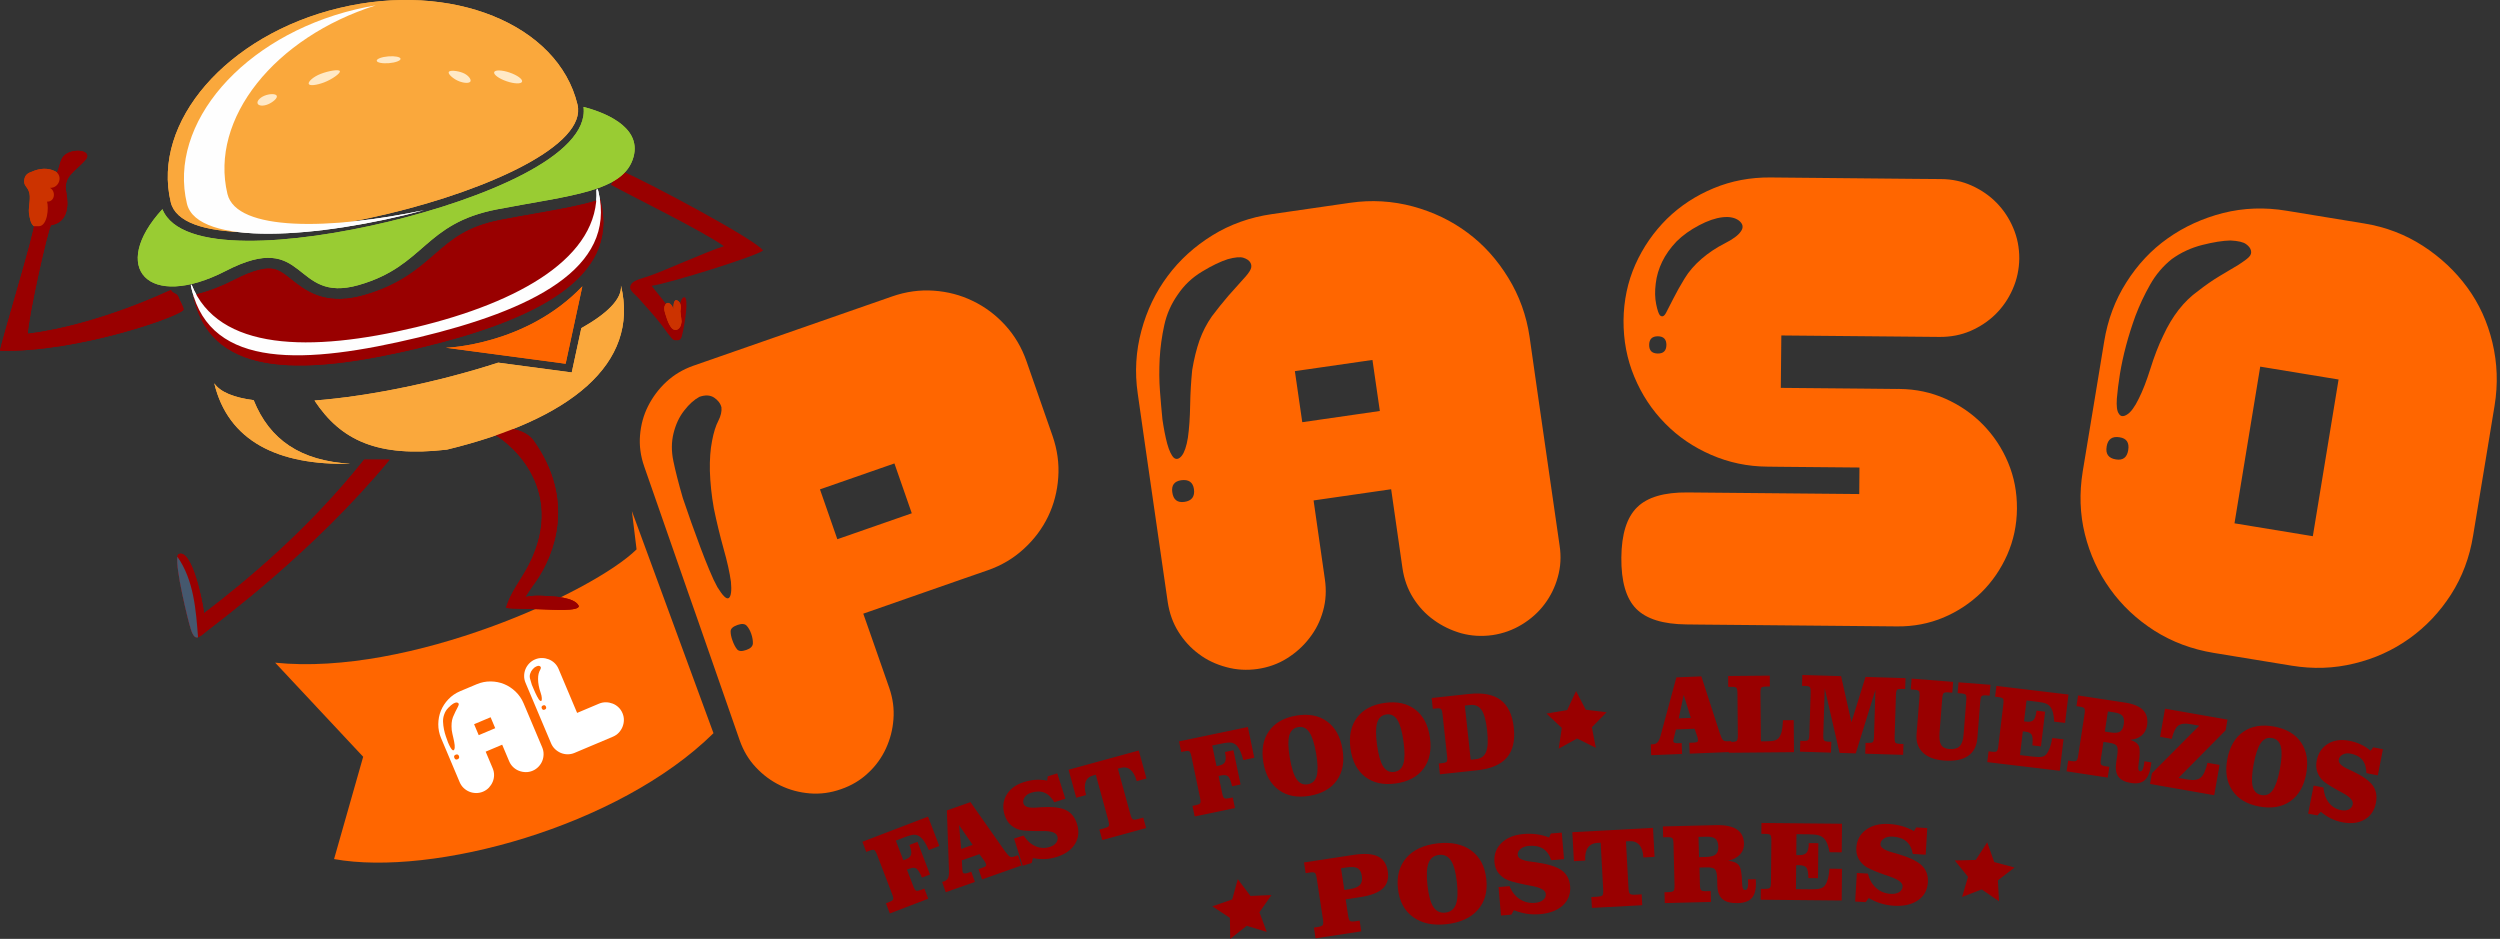 <?xml version="1.0" encoding="UTF-8"?>
<!DOCTYPE svg PUBLIC "-//W3C//DTD SVG 1.1//EN" "http://www.w3.org/Graphics/SVG/1.1/DTD/svg11.dtd">
<!-- Creator: CorelDRAW 2020 (64-Bit) -->
<svg xmlns="http://www.w3.org/2000/svg" xml:space="preserve" width="185.062mm" height="69.5mm" version="1.1" style="shape-rendering:geometricPrecision; text-rendering:geometricPrecision; image-rendering:optimizeQuality; fill-rule:evenodd; clip-rule:evenodd"
viewBox="0 0 17672.14 6636.76"
 xmlns:xlink="http://www.w3.org/1999/xlink"
 xmlns:xodm="http://www.corel.com/coreldraw/odm/2003">
 <rect x="0" y="0" width="17672.14" height="6636.76" fill="#333333" stroke="none"/>
 <defs>
  <style type="text/css">
   <![CDATA[
    .fil8 {fill:#FEFEFE;fill-rule:nonzero}
    .fil11 {fill:#FFE9C6;fill-rule:nonzero}
    .fil7 {fill:#FAA83C;fill-rule:nonzero}
    .fil4 {fill:#45586E;fill-rule:nonzero}
    .fil9 {fill:#990000;fill-rule:nonzero}
    .fil3 {fill:#990000;fill-rule:nonzero}
    .fil10 {fill:#99CC33;fill-rule:nonzero}
    .fil6 {fill:#CC3300;fill-rule:nonzero}
    .fil5 {fill:#CC3300;fill-rule:nonzero}
    .fil0 {fill:#FF6600;fill-rule:nonzero}
    .fil2 {fill:#FF6600;fill-rule:nonzero}
    .fil1 {fill:white;fill-rule:nonzero}
   ]]>
  </style>
 </defs>
 <g id="Capa_x0020_1">
  <g id="_1648999377984">
   <path class="fil0" d="M5043.48 5182.83l-576.89 -1570.38 33.22 270.98c-305.25,300.95 -1605.76,898.87 -2554.7,800.95l622.08 665.12 -205.81 723.2c696.96,125.99 2010.77,-227.53 2682.1,-889.87z"/>
   <path class="fil1" d="M3211.78 5357.25c4.58,11.13 12.19,14.5 22.62,10.08 10.95,-4.77 14.31,-12.55 9.55,-23.69 -4.41,-10.43 -12.18,-13.26 -23.16,-8.67 -10.43,4.42 -13.43,11.83 -9.01,22.28zm27.91 -386.94c-2.83,-2.65 -6.89,-4.25 -12.38,-4.59 -5.48,-0.36 -13.61,2.45 -24.05,8.47 -10.25,6.53 -21.74,16.42 -34.65,29.51 -12.91,13.07 -22.29,28.27 -28.12,45.24 -6.55,17.32 -9.39,35 -8.69,53.2 0.7,18.04 2.99,36.07 6.52,53.57 3.52,17.68 8.12,34.29 13.42,49.68 5.29,15.38 10.42,29.7 15.36,42.95 5.65,13.8 11.48,25.64 17.31,35.9 5.83,10.07 11.31,16.44 16.07,19.1 4.77,1.77 8.49,-0.35 11.14,-6.54 2.83,-6.01 3.53,-16.08 2.31,-30.22 -1.59,-14.67 -4.77,-31.64 -9.53,-51.26 -4.76,-19.44 -8.64,-37.83 -11.29,-54.99 -1.59,-18.55 -1.75,-35 -0.51,-49.32 1.06,-14.3 4.25,-28.27 9.21,-41.88 5.3,-12.9 11.15,-25.8 17.33,-38.35 6.2,-12.55 11.33,-22.8 15.75,-30.75 4.6,-9.01 7.26,-15.38 7.79,-19.44 0.71,-4.07 -0.35,-7.6 -3,-10.26zm261 177.23l-32.67 -77.44 -116.68 49.26 32.68 77.45 116.67 -49.27zm-382.73 70.55c-13.42,-32 -19.95,-64.88 -19.76,-98.82 0.37,-33.77 6.4,-65.58 18.43,-95.27 12.2,-29.69 29.72,-56.56 52.88,-80.93 22.99,-24.39 50.92,-43.47 83.46,-57.24l116.32 -48.92c31.83,-13.6 64.89,-20.12 98.64,-19.94 33.95,0.37 65.76,6.57 95.45,18.6 29.53,12.03 56.55,29.9 81.12,53.25 24.56,23.51 43.46,51.09 56.88,83.1l32.68 77.26 98.53 233.54c6.89,16.45 10.25,32.89 9.89,49.5 -0.18,16.62 -3.38,32.34 -9.4,47.2 -6.01,14.66 -14.86,28.27 -26.53,40.46 -11.85,12.37 -25.46,21.73 -41.01,28.27 -16.27,6.89 -32.72,10.24 -49.32,9.87 -16.63,-0.18 -32.52,-3.36 -47.74,-9.21 -15.01,-5.84 -28.62,-14.51 -40.81,-26 -12.01,-11.33 -21.55,-25.11 -28.45,-41.38l-49.44 -117.22 -116.69 49.27 49.45 117.21c6.89,16.27 10.24,32.71 9.88,49.32 -0.18,16.63 -3.55,32.35 -9.91,47.2 -6.38,15.02 -15.22,28.45 -26.54,40.64 -11.5,12.02 -25.29,21.56 -41.56,28.45 -15.56,6.53 -31.82,9.7 -48.79,9.7 -16.97,-0.19 -32.88,-3.37 -47.55,-9.39 -14.85,-6.03 -28.28,-14.7 -40.47,-26.18 -12.01,-11.33 -21.55,-25.11 -28.45,-41.55l-98.53 -233.56 -32.68 -77.25z"/>
   <path id="1" class="fil1" d="M3829.94 5007.68c4.24,9.72 11.13,12.56 20.86,8.32 9.9,-4.06 12.56,-10.95 8.49,-20.68 -4.06,-9.89 -10.95,-12.73 -20.86,-8.49 -9.72,4.06 -12.55,10.95 -8.49,20.86zm-114.99 -180.87c-6.89,-16.44 -10.25,-32.89 -9.88,-49.5 0.17,-16.62 3.37,-32.34 9.39,-47.19 6.01,-14.67 14.86,-28.28 26.53,-40.47 11.85,-12.37 25.46,-21.73 41.02,-28.27 16.26,-6.89 32.71,-10.24 49.32,-9.87 16.62,0.18 32.52,3.36 47.73,9.21 15.01,6.02 28.8,14.69 40.81,26 12.01,11.5 21.55,25.29 28.44,41.55l49.1 116.51 33.02 78.15 49.09 116.5 116.33 -49.09 38.02 -16.07c16.44,-6.89 32.88,-10.24 49.49,-9.87 16.63,0.18 32.35,3.37 47.55,9.21 15.2,5.84 28.81,14.51 40.82,26 12.19,11.33 21.55,25.11 28.44,41.38 6.89,16.26 10.25,32.7 9.89,49.32 -0.19,16.62 -3.56,32.52 -9.75,47.9 -6.19,15.2 -15.04,28.98 -26.35,41 -11.5,12.19 -25.29,21.56 -41.56,28.45l-38.02 16.06 -78.14 33.03 -38.19 16.06 -39.08 16.42 -78.14 33.03c-15.56,6.53 -31.83,9.71 -48.79,9.7 -16.97,-0.19 -32.88,-3.55 -47.9,-9.75 -14.85,-6.37 -28.46,-15.39 -40.47,-26.7 -12.19,-11.5 -21.56,-25.29 -28.45,-41.56l-81.76 -193.58 -16.42 -39.08 -82.11 -194.47zm93.13 19.66c-3,-16.27 -4.57,-31.83 -4.57,-46.32 0.01,-14.5 1.25,-27.04 3.72,-37.29 3.02,-11.33 6.55,-20.15 10.62,-26.87 4.08,-6.71 5.84,-12.37 5.48,-16.79 -0.87,-5.66 -4.4,-9.54 -10.6,-11.67 -6.18,-1.96 -13.78,-0.71 -22.62,3.88 -7.78,3.18 -15.91,9.54 -24.23,18.9 -8.31,9.2 -14.32,19.62 -17.86,31.11 -3.9,10.78 -4.43,22.27 -1.61,34.64 2.84,12.19 7.24,27.05 13.06,44.55 3.53,8.49 7.6,17.68 11.83,27.76 4.24,10.07 8.48,19.81 12.72,29.16 4.41,9.2 8.65,18.04 12.89,26.17 4.24,8.31 8.3,15.03 12.01,20.34 7.95,9.71 13.61,13.24 17.14,10.61 3.53,-2.65 4.78,-9.55 3.9,-20.68 -0.53,-10.43 -3.52,-23.69 -9,-39.43 -5.47,-15.55 -9.89,-31.64 -12.89,-48.07z"/>
   <path class="fil2" d="M6445.27 3628.31l-122.76 -352.41 -526.27 183.37 122.77 352.42 526.26 -183.38zm-1231.05 789.11c-32.9,11.52 -49.39,26.26 -49.51,45.01 -0.12,17.97 3.65,39.09 12.1,62.6 9.2,26.62 20.01,47.79 32.41,63.49 11.61,15.71 34.26,17.41 66.38,5.89 29.76,-9.96 44.7,-25.5 46.39,-45.02 0.92,-20.31 -2.85,-43.78 -12.05,-70.41 -8.45,-23.49 -19.26,-42.32 -32.46,-56.46 -12.41,-13.37 -34.28,-15.08 -63.25,-5.11zm-660.12 -1119.27c-26.1,-74.4 -35.78,-147.9 -29.85,-220.53 5.95,-73.42 24.35,-142.07 56.81,-206.7 32.45,-63.88 75.01,-121.42 128.46,-171.08 54.25,-50.45 117.78,-88.33 191.4,-114.42l1406.51 -490.29c97.11,-33.76 194.86,-47.19 293.28,-40.31 98.41,6.89 190.45,30.92 276.14,72.88 85.7,41.18 161.9,97.93 228.63,171.02 66.73,73.1 116.98,157.81 150.74,254.92l121.99 350.06 62.15 177.78c33.77,97.11 47.2,194.86 40.33,293.28 -6.89,99.19 -30.93,191.23 -72.11,276.92 -41.18,84.91 -97.93,161.13 -171.02,227.86 -72.32,66.73 -157.82,117.75 -254.92,151.51l-176.99 61.37 -703.27 245.53 62.17 177 122 349.27c25.31,73.63 34.99,147.14 29.05,220.55 -5.16,73.41 -23.57,142.06 -53.68,207.5 -30.11,64.67 -71.9,123 -126.14,172.66 -53.45,50.44 -116.99,88.33 -190.6,113.64 -73.62,26.1 -147.13,35.78 -220.54,29.84 -73.42,-5.94 -142.83,-24.36 -208.27,-56.03 -65.43,-31.68 -123.75,-75.03 -173.42,-128.49 -50.45,-53.46 -88.33,-116.99 -114.42,-191.39l-305.37 -876.33 -62.16 -176.99 -306.9 -881.03zm272.83 222.89c18.4,53.25 38.36,110.41 59.07,170.71 21.49,60.3 42.99,119.05 64.51,176.23 21.51,57.17 42.27,110.44 63.82,161.37 20.77,50.92 40.04,90.89 57.05,121.48 38.66,62.76 65.06,87.93 80.77,76.31 15.71,-12.4 20.64,-50.66 14.79,-114.76 -8.96,-63.36 -25.65,-141.6 -52.4,-234.76 -25.96,-93.93 -48.81,-187.84 -68.51,-284.07 -16.6,-93.1 -25.4,-181.45 -28,-263.51 -1.81,-82.05 3.32,-153.12 15.43,-213.22 11.33,-60.87 26.48,-108.44 44.67,-142.7 17.41,-34.27 24.64,-65.49 21.7,-94.41 -6.85,-27.39 -23.89,-50.16 -51.91,-69.1 -28.01,-18.15 -62.38,-19.93 -103.89,-5.35 -36.07,19.3 -72.21,51.11 -107.67,96.98 -35.45,45.08 -60.02,98.85 -75.26,160.49 -15.24,61.62 -15.66,126.47 -1.26,196.11 14.4,69.63 36.5,157.29 67.08,262.2z"/>
   <path id="1" class="fil2" d="M8286.78 3479.97c7.12,52.33 36.08,74.93 85.29,67.81 52.33,-7.12 74.93,-37.64 67.81,-89.98 -7.13,-49.22 -37.63,-70.24 -89.98,-63.12 -49.21,7.12 -70.24,36.07 -63.12,85.29zm551.72 -1623.94c-8.62,-14.83 -24.26,-25.74 -47.72,-33.51 -22.68,-7.78 -60.18,-4.57 -111.73,9.59 -51.54,16.5 -112.42,45.52 -181.9,87.84 -69.46,41.54 -126.39,95.57 -170.82,161.28 -47.54,67.29 -79.43,140.02 -96.47,218.19 -17.06,78.16 -27.84,157.11 -32.38,236.81 -3.75,78.93 -3.62,154.72 2,226.59 5.6,71.88 11.19,139.08 17.56,201.57 9.49,64.84 20.54,122.63 33.93,172.62 14.15,49.98 29.84,83.55 47.84,99.91 18,13.25 35.95,7.75 54.67,-14.94 18.71,-23.47 33.48,-65.7 43.52,-127.45 9.25,-64.87 14.58,-141.45 15.99,-229.75 1.38,-88.3 6.7,-171.13 14.37,-248.5 13.14,-80.51 30.97,-150.87 51.96,-211.07 21.77,-60.21 50.57,-116.52 87.19,-168.94 37.42,-49.29 75.61,-97.81 116.16,-144.77 41.32,-46.97 74.85,-84.53 102.14,-114.28 30.41,-32.1 49.12,-57.12 56.12,-74.34 7,-16.42 6.19,-32.05 -2.44,-46.87zm915.39 1049.22l-52.24 -360.9 -548.37 79.17 52.24 360.89 548.37 -79.16zm-1711.42 -123.38c-22.17,-151.54 -13.07,-300.02 25.73,-443.86 38.8,-144.63 101.07,-273.66 186.03,-387.13 84.17,-113.46 189.48,-208.98 315.91,-287.35 125.65,-77.6 266.21,-127.87 420.87,-150.04l552.29 -79.95c151.55,-22.16 300.02,-13.06 444.65,25.74 144.62,39.57 272.88,101.06 386.35,186.02 113.46,84.18 208.98,190.26 287.36,318.26 78.38,127.23 128.64,266.98 150.81,418.54l52.25 366.35 159.9 1108.48c11.87,77.33 7.31,151.57 -12.86,222.71 -19.39,70.36 -50.54,133.7 -93.41,190.82 -42.08,56.34 -95.13,104.11 -159.12,143.29 -64,39.19 -133.5,64.32 -207.71,75.41 -77.33,11.08 -151.58,6.53 -222.71,-12.87 -70.37,-20.19 -135.28,-51.32 -193.17,-93.4 -58.68,-42.08 -107.23,-94.35 -146.41,-156.78 -39.18,-62.43 -64.31,-132.72 -75.4,-210.05l-79.97 -557.75 -548.38 79.16 79.97 557.75c11.09,77.34 7.31,151.57 -12.86,222.72 -19.4,71.14 -51.32,134.48 -95.75,191.61 -43.65,57.12 -96.7,104.89 -159.12,144.07 -62.44,39.18 -132.73,64.31 -210.06,75.4 -74.21,10.3 -147.67,6.53 -220.37,-13.65 -71.93,-19.4 -136.83,-49.75 -193.17,-92.63 -57.11,-42.07 -104.88,-94.34 -144.06,-156.78 -39.18,-62.43 -63.54,-131.93 -75.41,-209.26l-159.9 -1108.46 -52.25 -366.37z"/>
   <path id="2" class="fil2" d="M11779.64 2438.57c-0.2,-40.63 -19.82,-60.85 -60.47,-61.44 -40.63,0.19 -60.85,19.82 -61.44,60.46 -0.58,40.63 19.83,60.86 60.46,61.45 40.64,0.57 60.86,-19.83 61.45,-60.47zm-303.22 -173.58c1.66,-140.65 29.16,-272.06 83.28,-394.22 54.89,-122.94 129.38,-230.34 223.48,-323.77 94.89,-92.66 204.72,-164.3 330.27,-216.46 125.54,-52.18 259.04,-77.03 399.7,-76.14l1025.22 9.94 182.84 1.47c78.15,0.41 150.9,16.46 217.45,46.62 66.57,30.17 125.36,70.51 174.83,121.07 49.48,50.54 88.82,109.75 117.28,176.81 29.23,67.84 43.65,140.44 43.24,218.57 -1.21,75.02 -16.48,146.98 -46.64,215.11 -30.15,68.91 -71.28,127.7 -121.05,177.17 -50.55,49.47 -109.75,88.82 -176.81,118.05 -67.84,29.24 -140.44,42.87 -218.58,42.47l-557.15 -5.16 -561.83 -5.13 -3.7 370.39 561.83 5.14 257.87 2.66 18.75 -0.09c115.65,1 223.59,23.94 324.61,68.77 101,44.82 189.59,105.35 265.76,183.13 75.37,77 135.19,166.57 177.88,268.72 42.68,101.39 63.51,210.68 62.5,326.32 -1,115.65 -23.92,223.59 -68.76,325.39 -44.83,101 -105.36,189.58 -182.35,265.75 -77.78,75.38 -167.34,135.2 -268.72,177.88 -102.16,42.69 -210.67,63.51 -326.32,62.5l-1396.38 -12.86 -93.77 -1.11c-165.65,-1.55 -283.82,-38.49 -355.27,-110.81 -71.46,-72.34 -106.41,-193.28 -104.87,-362.07 1.55,-165.65 38.48,-283.82 111.6,-355.27 72.32,-71.45 190.93,-106.4 356.58,-104.84l1213.53 11.38 1.45 -187.54 -561.83 -5.12 -89.08 -1.14c-140.65,-0.9 -272.84,-29.17 -397.34,-83.27 -124.49,-54.11 -233.46,-127.82 -326.12,-222.7 -92.65,-94.11 -165.07,-203.94 -217.24,-329.48 -52.17,-124.77 -77.02,-257.49 -76.13,-398.14zm375.51 -558.92c-44.32,46.31 -78.47,94.93 -102.45,144.27 -23.98,50.11 -39.36,100.98 -45.37,154.15 -6.77,53.16 -5.77,101.6 3.05,145.32 8.8,43.72 18.32,70.24 26.95,79.56 15.69,13.21 29.72,6.89 42.89,-18.17 12.39,-25.07 30.19,-58.75 52.65,-102.62 21.68,-43.07 48.01,-90.08 78.25,-139.45 30.24,-50.16 70.66,-96.45 120.45,-139.67 50.58,-43.22 105.11,-79.42 162.8,-108.6 57.68,-29.18 96.61,-57.51 115.23,-85.71 19.39,-27.45 14.59,-52.43 -12.86,-74.96 -28.24,-21.74 -67.34,-30.15 -117.32,-24.44 -49.98,5.71 -105.37,24.73 -166.17,57.05 -61.56,32.33 -114.53,70.09 -158.07,113.27z"/>
   <path id="3" class="fil2" d="M16349.08 3790.31l121.84 -741.53 60.15 -366.08 -553.79 -90.99 -60.17 366.06 -121.83 741.53 553.8 91.01zm-1457.44 -633.73c-9.04,52.41 13.03,82.74 65.44,91 49.28,8.29 78.83,-13.79 87.09,-66.2 8.26,-52.41 -11.47,-82.75 -60.74,-90.24 -52.42,-9.04 -83.53,13.03 -91.79,65.44zm1020.2 -1384.91c-3.23,-16.39 -15.05,-31.93 -34.67,-45.88 -19.63,-14.71 -56.41,-23.07 -110.34,-25.85 -53.91,1.13 -120.25,11.71 -199.83,31.75 -78.79,20.04 -150.47,53.31 -215.02,99.84 -62.19,49.62 -113.38,110.12 -153.55,181.48 -40.17,70.58 -74.08,143.47 -102.52,217.88 -52.22,143.33 -88.85,281.08 -110.65,414.07 -9.76,61.78 -17.21,118.88 -21.55,172.03 -3.57,53.16 0.57,89.09 13.97,106.97 11.85,21.02 31.4,23.23 57.86,6.65 26.47,-15.79 54.35,-53.48 82.89,-112.26 27.78,-54.87 55.45,-126.16 82.26,-211.5 26.8,-86.13 56.76,-164.46 90.7,-234.22 63.96,-138.71 146.11,-243.95 246.46,-315.7 50.53,-39.39 101.1,-74.88 152.47,-105.68 51.37,-30.8 95.73,-57.66 133.88,-79.78 35.79,-22.89 59.9,-41.01 73.1,-54.38 13.98,-14.15 18.56,-29.03 14.55,-45.42zm-1037.48 641.14c24.82,-151.75 76.28,-290.39 155.96,-415.91 79.67,-126.32 177.46,-230.87 294.14,-312.88 115.9,-82 246.79,-141.45 390.33,-178.31 144.32,-36.09 293.54,-41.73 447.63,-16.16l550.67 90.23c151.75,24.82 289.6,77.85 414.35,158.32 123.99,80.46 228.52,178.25 312.88,293.36 84.35,115.1 143.78,245.21 178.31,390.33 34.53,145.12 40.16,292.75 15.35,444.51l-60.16 365.29 -91.78 554.59c-24.79,154.09 -77.04,292.73 -155.95,415.92 -78.92,123.18 -176.71,226.94 -293.37,310.52 -116.67,83.58 -246.78,143.01 -391.12,177.54 -143.54,35.3 -290.41,40.15 -442.15,15.34l-550.68 -90.23c-154.88,-25.57 -294.29,-77.81 -419.04,-156.71 -124.75,-79.68 -229.31,-177.47 -312.88,-294.14 -84.35,-116.67 -143.77,-245.99 -179.08,-387.98 -35.28,-141.99 -40.15,-289.63 -15.35,-443.73l91.77 -554.59 60.17 -365.29z"/>
  </g>
  <polygon class="fil3" points="11140.85,4885.07 11209.33,5016.76 11356.75,5034.95 11252.69,5140.85 11280.9,5286.56 11148.06,5220.34 11018.12,5292.21 11040.14,5145.42 10931.55,5044.09 11077.98,5019.58 "/>
  <path class="fil3" d="M6560.15 5772.59l79.52 207.64 -74.2 28.42c-10.86,-24.27 -21.05,-43.75 -30.47,-58.17 -9.47,-14.55 -19.46,-26.02 -30.07,-34.37 -12.59,-9.76 -26.15,-14.95 -40.43,-15.54 -14.28,-0.6 -38.77,5.76 -73.49,19.05l-58.65 22.46 53.21 138.93 17.69 -6.78c20.53,-7.87 32.94,-18.96 36.97,-33.21 4.05,-14.25 0.73,-35.48 -10.11,-63.8l-1.69 -4.4 57.19 -21.9 88.47 231.04 -57.18 21.91c-14.45,-35.02 -27.3,-56.36 -38.8,-63.93 -11.42,-7.74 -27.74,-7.56 -48.73,0.48l-18.37 7.04 43.71 114.14c8.05,21.02 15.2,32.56 21.51,34.76 6.35,2.33 17.23,0.48 32.54,-5.39l25.31 -9.69 27.46 71.72 -271.61 104.01 -27.46 -71.72 22.92 -8.78c15.09,-5.78 24.3,-11.62 27.57,-17.34 3.27,-5.73 1.26,-18.09 -5.86,-36.72l-1.45 -3.77 -105.87 -276.47c-7.52,-19.63 -14.41,-30.84 -20.57,-33.68 -6.16,-2.84 -17.35,-1.15 -33.45,5.02l-22.35 8.56 -27.47 -71.73 464.25 -177.78zm315.59 199.73l-96.57 -140.13 15.34 168.77 81.24 -28.65zm66.48 244.03l-25.54 -72.43 20.73 -7.31c17.52,-6.18 27.83,-10.95 30.96,-14.49 3.13,-3.53 3.69,-8.16 1.59,-14.14 -1.43,-4.06 -3.02,-7.79 -4.84,-11.15 -1.87,-3.48 -3.76,-6.67 -5.93,-9.9l-35.87 -49.08 -124.2 43.8 2.93 53.98c0.12,8.37 0.47,14.83 1.15,19.31 0.61,4.64 1.49,8.61 2.7,12.05 1.61,4.57 5.58,7.03 12.08,7.59 6.47,0.44 14.83,-1.07 25.13,-4.71l22.79 -8.04 25.55 72.43 -206.24 72.73 -25.54 -72.43 17.08 -6.03c11.68,-4.12 20.1,-11.66 25.09,-22.71 5,-11.05 7.17,-26.81 6.43,-47.56l-15.01 -429.38 166.83 -58.83 243.83 346.96c16.41,22.8 28.48,35.83 36.43,39.03 7.95,3.19 18.64,2.43 32.05,-2.3l24.16 -8.52 25.54 72.43 -279.88 98.7zm225.7 -288.65l67.34 -21.55c23.84,36.24 52.1,61.57 84.98,75.8 32.88,14.25 66.64,15.75 101.47,4.59 20.95,-6.69 36.24,-17.1 45.69,-31.04 9.45,-13.9 11.66,-28.91 6.53,-44.95 -7.93,-24.77 -42.02,-36.78 -102.35,-36.01 -19.62,0.48 -35.02,0.59 -46.35,0.26 -36.5,-0.48 -64.95,-1.7 -85.24,-3.7 -20.44,-2.09 -35.64,-5.3 -45.63,-9.45 -23.76,-9.66 -43.15,-22.41 -58.1,-38.43 -14.99,-16.14 -26.37,-36.13 -34.08,-60.27 -16.6,-51.84 -12.67,-99.37 11.86,-142.3 24.41,-42.9 65.13,-73.48 122.06,-91.7 28.92,-9.25 57,-14.84 84.11,-16.59 27.01,-1.7 54.38,0.14 82.06,5.71l4.28 -30.08 66.88 -21.4 57.41 179.41 -78.45 25.11c-19.34,-34.13 -42.5,-56.71 -69.56,-67.87 -26.87,-11.06 -58.1,-10.97 -93.62,0.39 -20.83,6.67 -36.26,17.42 -46.31,32.24 -10.06,14.81 -12.66,29.79 -7.78,45.06 7.4,23.1 38.79,32.3 94.13,27.47 13.6,-0.96 24.18,-1.8 31.81,-2.26 77.61,-4.6 135.21,2 172.85,19.95 37.62,17.95 63.91,50.29 78.94,97.26 16.68,52.1 12.17,99.39 -13.45,141.68 -25.73,42.34 -68.67,73.2 -128.94,92.49 -27.54,8.81 -55.26,13.87 -82.94,15.09 -27.75,1.38 -56.34,-1.07 -85.93,-7.03l-8.18 34.18 -63.88 20.45 -61.61 -192.51zm557.63 -445.72c-25.9,7.09 -43.03,22.27 -51.44,45.38 -8.37,23.25 -7.55,53.34 2.63,90.52l0.6 2.22 -69.6 19.05 -54.24 -198.07 496.35 -135.91 54.24 198.07 -68.9 18.87 -0.61 -2.22c-10.1,-36.91 -24.74,-63.23 -43.9,-78.93 -19.21,-15.84 -41.91,-20.11 -68.05,-12.96l-20.5 5.62 88.26 322.32c5.47,20.02 11.27,31.98 17.43,35.6 6.16,3.63 17.62,3.15 34.26,-1.4l39.36 -10.78 20.28 74.07 -310.04 84.89 -20.28 -74.07 36.55 -10.01c15.81,-4.34 25.55,-9.23 29.46,-14.78 3.87,-5.66 2.8,-19.2 -3.11,-40.79l-88.25 -322.32 -20.5 5.62zm1095.41 -343.05l45.43 217.66 -77.78 16.23c-6.86,-25.69 -13.81,-46.54 -20.82,-62.28 -7.04,-15.88 -15.07,-28.8 -24.22,-38.72 -10.87,-11.64 -23.43,-18.93 -37.43,-21.78 -14,-2.86 -39.19,-0.5 -75.58,7.1l-61.49 12.83 30.39 145.63 18.55 -3.87c21.52,-4.49 35.53,-13.47 41.8,-26.89 6.25,-13.43 6.36,-34.92 0.17,-64.6l-0.96 -4.61 59.94 -12.51 50.54 242.18 -59.94 12.51c-8.68,-36.86 -17.97,-59.99 -28.11,-69.29 -10.04,-9.46 -26.17,-11.88 -48.19,-7.3l-19.26 4.02 24.96 119.64c4.59,22.04 9.84,34.58 15.7,37.75 5.91,3.31 16.93,3.22 32.98,-0.13l26.53 -5.53 15.69 75.18 -284.71 59.41 -15.69 -75.18 24.03 -5.01c15.81,-3.29 25.84,-7.59 29.98,-12.73 4.15,-5.13 4.14,-17.66 0.06,-37.19l-0.82 -3.95 -60.48 -289.8c-4.3,-20.59 -9.31,-32.74 -14.94,-36.53 -5.63,-3.78 -16.95,-3.9 -33.83,-0.37l-23.42 4.89 -15.7 -75.2 486.64 -101.55zm355.62 0.91c-32.58,5.52 -53.6,25.48 -63.07,59.75 -9.46,34.27 -8.23,86.68 3.68,156.96 12.13,71.61 28.34,122.16 48.49,151.69 20.14,29.39 46.31,41.35 78.66,35.88 32.82,-5.57 53.85,-25.39 63.21,-59.64 9.38,-34.12 8.14,-86.53 -3.81,-157.08 -12.06,-71.21 -28.22,-121.5 -48.42,-151.3 -20.19,-29.64 -46.39,-41.75 -78.72,-36.27zm-245.99 249.97c-14.98,-88.48 -1.97,-162.19 39.09,-220.93 41.06,-58.76 105.45,-95.49 192.89,-110.3 87.08,-14.75 159.61,-1.21 217.61,40.76 58,41.97 94.57,107.27 109.56,195.75 14.99,88.48 1.92,161.9 -39.18,220.38 -41.11,58.49 -105.61,95.25 -193.29,110.1 -86.84,14.72 -159.24,1.16 -217.25,-40.82 -58,-41.97 -94.52,-106.99 -109.43,-194.93zm869.58 -339.58c-32.74,4.48 -54.39,23.76 -64.95,57.71 -10.55,33.96 -10.99,86.36 -1.33,157 9.84,71.96 24.42,123 43.62,153.16 19.18,30.01 44.97,42.81 77.46,38.37 32.98,-4.51 54.64,-23.65 65.09,-57.58 10.46,-33.8 10.9,-86.23 1.2,-157.12 -9.78,-71.55 -24.33,-122.34 -43.57,-152.76 -19.22,-30.28 -45.03,-43.21 -77.52,-38.77zm-253.85 241.99c-12.16,-88.92 3.21,-162.16 46.13,-219.58 42.91,-57.41 108.43,-92.07 196.3,-104.09 87.52,-11.97 159.57,3.89 216.2,47.69 56.64,43.8 91.1,110.24 103.26,199.15 12.16,88.91 -3.25,161.88 -46.2,219.02 -42.95,57.14 -108.59,91.83 -196.7,103.87 -87.27,11.94 -159.22,-3.93 -215.84,-47.74 -56.63,-43.8 -91.05,-109.96 -103.14,-198.33zm838.19 -386.69c97.23,-10.54 171.74,3.76 223.63,42.86 51.9,39.1 82.78,104.21 92.66,195.31 9.9,91.37 -6.3,161.7 -48.73,211.16 -42.42,49.47 -112.12,79.52 -209.1,90.02l-264.38 28.65 -8.28 -76.36 24.4 -2.65c16.06,-1.74 26.46,-5.03 31.07,-9.74 4.63,-4.7 5.85,-17.04 3.71,-36.85l-0.44 -4.03 -31.89 -294.33c-2.27,-20.89 -6.09,-33.62 -11.32,-37.94 -5.24,-4.32 -16.49,-5.53 -33.64,-3.68l-23.79 2.58 -8.28 -76.37 264.38 -28.65zm11.63 464.74l38.28 -4.15c35.15,-3.8 58.81,-21.14 70.97,-52.15 12.17,-31 14.46,-80.85 6.99,-149.71 -7.45,-68.73 -20.38,-117.07 -38.91,-144.87 -18.52,-27.68 -45.36,-39.69 -80.5,-35.88l-38.29 4.14 41.46 382.62zm1556.49 -295.69l-50.99 -162.37 -35.07 165.8 86.07 -3.44zm-8.37 252.79l-3.07 -76.75 21.96 -0.88c18.57,-0.74 29.82,-2.27 33.86,-4.73 4.04,-2.45 5.93,-6.7 5.68,-13.04 -0.17,-4.3 -0.59,-8.34 -1.34,-12.08 -0.77,-3.88 -1.63,-7.49 -2.76,-11.21l-19.81 -57.47 -131.59 5.25 -13.11 52.45c-2.35,8.04 -3.92,14.3 -4.59,18.78 -0.78,4.62 -1.11,8.68 -0.96,12.31 0.19,4.85 3.26,8.37 9.31,10.82 6.04,2.33 14.48,3.34 25.4,2.9l24.15 -0.96 3.07 76.75 -218.51 8.74 -3.07 -76.75 18.09 -0.73c12.39,-0.5 22.66,-5.22 30.68,-14.3 8.02,-9.09 14.74,-23.52 20.14,-43.55l112.19 -414.74 176.74 -7.07 130.78 403.4c8.97,26.62 16.66,42.63 23.32,48.02 6.66,5.4 17.09,7.81 31.29,7.25l25.61 -1.02 3.07 76.74 -296.54 11.86zm566.06 -551.5l0.71 76.81 -27.82 0.25c-16.17,0.15 -26.72,2.41 -31.66,6.63 -4.95,4.22 -7.38,16.23 -7.2,35.92l0.04 3.91 3.14 341.18 32.8 -0.31c30.38,-0.28 51.86,-2.22 64.22,-5.84 12.48,-3.75 22.26,-10.05 29.58,-19.15 9.13,-11.13 16.04,-26.28 20.6,-45.33 4.56,-19.04 7.49,-45.21 8.88,-78.78l75.79 -0.7 2.09 226.38 -460.66 4.25 -0.7 -76.81 24.53 -0.23c17.13,-0.15 28.16,-2.82 32.96,-7.85 4.82,-5.03 7.13,-18.12 6.93,-39.28l-2.73 -296.04c-0.19,-21.03 -2.74,-33.94 -7.52,-38.74 -4.77,-4.8 -15.86,-7.13 -33.23,-6.97l-24.53 0.23 -0.71 -76.81 294.47 -2.71zm959.51 17.82l-2.37 76.78 -24.17 -0.74c-16.87,-0.52 -27.87,1.43 -32.88,5.86 -4.99,4.43 -7.83,17.55 -8.49,39.1l-9.13 295.9c-0.68,21.82 1.47,35.24 6.3,39.97 4.83,4.73 15.57,7.35 32.2,7.87l24.17 0.74 -2.37 76.77 -268.12 -8.27 2.37 -76.77 18.1 0.55c16.39,0.51 27.26,-1.32 32.62,-5.46 5.36,-4.28 8.32,-17.53 9.01,-39.9l10.16 -329.85 -139.16 449.36 -114.51 -3.53 -104.81 -456.08 -10.15 329.04c-0.64,21.02 1.38,34.15 6.09,39.28 4.7,5.15 15.55,8.04 32.67,8.57l18.09 0.56 -2.37 76.77 -219.29 -6.76 2.37 -76.78 22.46 0.7c17,0.53 28.13,-1.69 33.14,-6.53 5.02,-4.83 7.85,-17.82 8.5,-38.84l9.12 -295.9c0.65,-21.01 -1.38,-34.15 -5.96,-39.14 -4.59,-4.99 -15.56,-7.76 -32.8,-8.3l-22.46 -0.69 2.36 -76.78 274.08 8.45 72.96 325.95 99.59 -320.63 282.69 8.72zm240.68 381.95c-3.3,41.78 0.21,71.52 10.64,89.25 10.41,17.71 29.5,27.6 57.48,29.8 33.18,2.63 57.57,-3.84 73.3,-19.22 15.71,-15.39 25.11,-41.95 28.09,-79.7l19.33 -245.03c1.67,-21.23 0.27,-34.44 -4.08,-39.52 -4.34,-5.08 -15.06,-8.36 -32.14,-9.7l-24.83 -1.96 6.04 -76.58 226 17.82 -6.04 76.58 -22.4 -1.77c-16.96,-1.34 -28.17,0.21 -33.39,4.67 -5.23,4.45 -8.61,16.48 -10.14,35.83l-20.57 260.88c-4.55,57.63 -26.78,100.08 -66.83,127.2 -40.02,26.99 -96.31,37.68 -168.98,31.95 -66.01,-5.2 -115.96,-24.01 -149.82,-56.56 -33.87,-32.53 -48.63,-75.75 -44.37,-129.75l20.91 -265.18c1.61,-20.55 0.21,-33.51 -4.36,-39 -4.56,-5.5 -15.51,-8.93 -32.69,-10.28l-24.71 -1.95 6.04 -76.58 293.57 23.16 -6.04 76.58 -26.88 -2.12c-17.44,-1.38 -28.78,0.3 -34.03,5.01 -5.24,4.72 -8.68,17.29 -10.29,37.84l-18.79 238.31zm911.32 -266.03l-24.04 200.69 -76.82 -9.2c-1.82,-26.68 -4.71,-47.65 -8.51,-62.9 -3.8,-15.25 -9.14,-27.83 -16.05,-37.61 -8.04,-11.41 -18.41,-19.98 -31.04,-25.84 -12.76,-5.86 -33.84,-10.56 -63.41,-14.1l-14.47 -1.73 -62.24 -7.46 -17.69 147.72 18.7 2.23c21.95,2.63 38.09,-1.41 48.32,-12.13 10.21,-10.72 17.17,-31.06 20.77,-61.16l0.56 -4.69 60.8 7.29 -29.41 245.65 -60.8 -7.28c3.54,-37.71 2.12,-62.59 -4.52,-74.65 -6.49,-12.18 -21.02,-19.61 -43.46,-22.31l-19.42 -2.32 -20.09 167.78 86.01 10.3c33.29,3.98 56.48,4.45 69.67,1.55 13.08,-2.91 23.77,-9.37 31.91,-19.25 9.02,-11.94 16.94,-26.88 23.49,-44.82 6.55,-17.93 12.22,-40.88 17.03,-68.66l79.61 9.53 -26.63 222.37 -512.42 -61.35 9.14 -76.26 24.36 2.92c16.05,1.92 26.92,1.05 32.48,-2.5 5.56,-3.53 9.56,-15.4 11.93,-35.21l0.48 -4.01 35.2 -293.96c2.5,-20.87 1.62,-34.01 -2.5,-39.38 -4.13,-5.38 -14.81,-9.1 -31.94,-11.15l-23.77 -2.85 9.14 -76.27 509.64 61.03zm68.96 430.29l44.59 -292.81c3.19,-20.91 2.74,-34.06 -1.22,-39.57 -3.95,-5.51 -14.51,-9.57 -31.68,-12.18l-24.26 -3.7 11.53 -75.68 332.92 50.7c58.85,8.96 101.01,26.7 126.59,53.22 25.57,26.53 35.02,62.17 28.18,107.07 -4.58,30.11 -17.34,54.19 -38.25,72 -21.04,17.93 -48.28,28.09 -81.97,30.73 32.24,9.41 52.74,23.99 61.7,43.47 8.94,19.62 8.47,61.4 -1.22,125.09 -2.94,19.32 -3.53,32.86 -1.77,40.62 1.87,7.92 6.1,12.38 12.95,13.42 6.49,0.98 11.97,-2.81 16.63,-11.51 4.51,-8.58 8.18,-22.19 10.99,-40.72 0.29,-1.86 0.6,-4.81 1.02,-9.11 0.38,-4.17 0.73,-7.25 1.06,-9.38l49 7.46c-0.36,2.4 -0.77,5.88 -1.28,10.85 -0.49,4.83 -0.9,8.31 -1.27,10.71 -7.6,49.95 -22.37,84.78 -44.41,104.46 -21.92,19.69 -53.53,26.34 -94.84,20.04 -43.83,-6.67 -74.24,-21.67 -91.22,-44.98 -16.97,-23.3 -22.16,-57.07 -15.43,-101.3l6.85 -44.9c5.45,-35.83 4.59,-59.27 -2.44,-70.29 -7.05,-11.02 -24.07,-18.66 -51.1,-22.78l-43.35 -6.6 -18.28 120.03c-3.19,20.92 -2.75,34.2 1.31,39.86 4.05,5.67 14.47,9.85 31.17,12.39l27.5 4.19 -11.56 75.93 -291.12 -44.33 11.56 -75.93 24.25 3.69c16.94,2.58 28.26,1.72 33.8,-2.49 5.56,-4.19 9.92,-16.74 13.11,-37.66zm187.9 -168.62l42.39 6.46c29.66,4.52 51.49,2.39 65.1,-6.3 13.73,-8.68 22.45,-25.49 26.19,-50.12 4.14,-27.19 1.52,-47.08 -7.99,-59.7 -9.5,-12.61 -28.25,-21.07 -56.35,-25.34l-47.68 -7.27 -21.66 142.28zm319.62 370.33l13.27 -75.65 334.51 -336.16 -64.13 -11.25c-38.89,-6.82 -67.32,-2.92 -85.57,11.8 -18.25,14.72 -33.15,45.48 -44.5,92.61l-82.55 -14.48 34.92 -199.09 441.54 77.45 -13.26 75.66 -332.85 336.45 65.58 11.5c41.52,7.29 72.07,2.51 91.53,-14.18 19.48,-16.83 35.31,-51.54 47.41,-104.28l85.43 14.99 -37.57 214.21 -453.76 -79.59zm863.53 -324.3c-32.47,-6.11 -59.1,5.33 -79.86,34.2 -20.76,28.87 -37.76,78.45 -50.95,148.51 -13.44,71.37 -15.76,124.41 -7.09,159.09 8.71,34.55 29.12,54.84 61.35,60.92 32.72,6.15 59.31,-5.16 79.96,-34.03 20.63,-28.76 37.62,-78.35 50.86,-148.67 13.36,-70.97 15.63,-123.74 7,-158.7 -8.65,-34.8 -29.04,-55.23 -61.28,-61.31zm-317.36 149.24c16.6,-88.19 54.35,-152.81 113.23,-193.69 58.87,-40.89 132,-53.04 219.16,-36.63 86.79,16.34 150.13,54.17 189.99,113.65 39.86,59.46 51.54,133.38 34.94,221.58 -16.6,88.2 -54.3,152.54 -113.13,193.15 -58.82,40.62 -132.07,52.75 -219.45,36.3 -86.56,-16.29 -149.78,-54.11 -189.65,-113.58 -39.86,-59.47 -51.59,-133.12 -35.08,-220.78zm610.25 186.45l69.39 13.56c3.44,43.24 16,79.06 37.94,107.37 21.95,28.31 50.83,45.89 86.72,52.9 21.58,4.22 39.99,2.46 54.99,-5.19 14.98,-7.64 24.15,-19.71 27.38,-36.25 4.98,-25.53 -19.09,-52.47 -72.34,-80.85 -17.43,-9.04 -30.98,-16.36 -40.75,-22.11 -31.75,-18.01 -56.1,-32.78 -72.91,-44.31 -16.9,-11.68 -28.68,-21.8 -35.43,-30.26 -16.17,-19.91 -27.02,-40.42 -32.4,-61.66 -5.36,-21.36 -5.7,-44.37 -0.83,-69.23 10.43,-53.43 36.76,-93.17 78.94,-118.99 42.05,-25.83 92.48,-33 151.14,-21.54 29.81,5.83 57.09,14.45 81.7,25.98 24.48,11.52 47.58,26.32 69.16,44.54l18.23 -24.31 68.92 13.46 -36.12 184.88 -80.84 -15.79c-0.51,-39.23 -9.93,-70.18 -28.26,-92.98 -18.23,-22.64 -45.63,-37.61 -82.24,-44.76 -21.46,-4.19 -40.17,-2.22 -56.11,5.93 -15.96,8.14 -25.45,20.02 -28.52,35.74 -4.65,23.81 18.43,46.99 69.25,69.42 12.38,5.7 22.05,10.06 28.95,13.34 70.23,33.36 117.53,66.88 141.86,100.75 24.32,33.85 31.78,74.85 22.34,123.26 -10.49,53.69 -37.22,92.95 -80.05,117.68 -42.95,24.7 -95.44,31.05 -157.56,18.93 -28.38,-5.55 -55.1,-14.48 -79.94,-26.74 -24.98,-12.16 -48.85,-28.08 -71.92,-47.56l-23.64 26 -65.81 -12.85 38.75 -198.39z"/>
  <path class="fil3" d="M9502.85 6291.13l35.14 -5.48c36.61,-5.49 61.61,-15.49 74.99,-29.98 13.39,-14.37 17.83,-35.96 13.47,-64.5 -4.08,-27.21 -14.3,-45.2 -30.4,-54.13 -16.09,-9.05 -42.24,-10.77 -78.32,-5.29l-38.24 5.9 23.35 153.48zm66.47 -248.23c75.12,-11.39 132.02,-7.72 170.81,11.05 38.79,18.89 62.06,53.91 69.93,105.2 7.88,51.42 -3.86,91.92 -35.21,121.36 -31.34,29.31 -84.59,49.72 -159.97,61.25l-102.72 15.6 17.58 115.51c3.09,20.73 7.75,33.23 13.85,37.38 6.08,4.13 18.49,4.87 36.93,2.05l30.56 -4.64 11.55 75.93 -323.11 49.22 -11.53 -75.93 26.92 -4.09c18.72,-2.94 30.41,-7.2 34.96,-13.02 4.55,-5.69 5.26,-19.04 2.17,-39.91l-44.7 -292.94c-3.09,-20.73 -7.76,-33.24 -13.58,-37.24 -5.95,-4.01 -18.49,-4.6 -37.47,-1.65l-26.93 4.08 -11.53 -75.66 351.5 -53.56z"/>
  <path id="1" class="fil3" d="M10172.45 6043.23c-36.4,3.99 -61.02,22.99 -74.14,56.89 -13.11,33.89 -15.69,86.43 -7.84,157.34 7.97,72.28 21.99,123.56 42.04,153.98 19.92,30.42 48.01,43.64 84.15,39.66 36.55,-4.12 61.43,-22.99 74.28,-56.74 12.98,-33.75 15.55,-86.3 7.7,-157.49 -7.96,-71.72 -21.98,-123.01 -42.04,-153.57 -20.04,-30.7 -48.14,-44.05 -84.15,-40.07zm-290.58 238.87c-9.77,-89.26 10.15,-162.19 60.06,-219.05 49.75,-56.89 123.5,-90.71 221.26,-101.52 97.21,-10.68 176.36,6.32 237.17,50.84 60.94,44.66 96.3,111.56 106.06,200.8 9.91,89.13 -10.15,162.06 -60.04,218.67 -49.76,56.6 -123.65,90.3 -221.67,101.1 -97.08,10.67 -175.96,-6.32 -236.77,-50.97 -60.94,-44.66 -96.3,-111.29 -106.07,-199.87z"/>
  <path id="2" class="fil3" d="M10592.97 6270.55l77.62 -6.7c16.42,40.57 40.53,71.17 72.32,92.07 31.8,20.9 67.91,29.55 108.19,26.19 24.4,-2.14 43.53,-9.01 57.28,-20.59 13.89,-11.58 20.1,-25.73 18.62,-42.44 -2.14,-25.88 -35.95,-44.89 -101.18,-56.91 -21.14,-3.79 -37.72,-7.03 -49.85,-9.6 -39.21,-8.37 -69.53,-15.66 -90.95,-22.01 -21.42,-6.34 -36.91,-12.68 -46.75,-19.01 -23.17,-14.3 -40.67,-31.03 -52.79,-49.9 -11.98,-18.87 -19.11,-40.98 -21.26,-66.17 -4.56,-54.17 11.77,-99.71 49.25,-136.35 37.35,-36.76 89.1,-57.89 155.14,-63.51 33.56,-2.95 65.09,-2.26 94.73,1.8 29.64,3.92 58.75,11.61 87.18,22.96l12.14 -28.29 77.22 -6.57 16.08 187.59 -90.57 7.64c-12.24,-37.61 -31.49,-64.84 -57.62,-81.42 -26.27,-16.72 -60.09,-23.35 -101.19,-19.87 -24.12,2.15 -43.53,9.28 -58.23,21.67 -14.55,12.4 -21.29,26.54 -19.82,42.58 2.01,24.26 33.39,40.03 94.3,47.21 14.95,1.89 26.55,3.51 34.77,4.59 84.88,12.04 145.38,30.8 181.34,56.42 35.84,25.63 55.89,62.97 60.18,111.88 4.56,54.57 -12.31,99.71 -50.87,135.67 -38.55,35.83 -92.73,56.82 -162.67,62.71 -31.94,2.81 -63.07,1.72 -93.38,-2.87 -30.19,-4.74 -60.5,-13.24 -90.82,-25.52l-17.39 31.66 -73.71 6.29 -17.28 -201.19z"/>
  <path id="3" class="fil3" d="M11291.38 5958.29c-29.79,1.54 -51.98,12.82 -66.68,33.73 -14.85,20.92 -21.13,50.53 -19.12,88.81l0.11 2.42 -80.08 4.27 -11.02 -204.91 570.25 -30.69 11.02 205.04 -79.27 4.26 -0.11 -2.43c-2.01,-38.01 -11.51,-66.64 -28.48,-86.04 -17.1,-19.39 -40.62,-28.2 -70.68,-26.67l-23.6 1.32 17.9 332.98c1.06,20.62 4.6,33.44 10.36,38.21 5.76,4.89 18.28,6.74 37.41,5.81l45.3 -2.5 4.14 76.84 -355.89 19.07 -4.15 -76.84 42.06 -2.24c18.2,-0.95 29.95,-3.69 35.5,-8.37 5.56,-4.68 7.68,-18.14 6.49,-40.37l-17.89 -332.98 -23.59 1.31z"/>
  <path id="4" class="fil3" d="M11836.98 6258.54l-7.31 -295.82c-0.58,-20.89 -3.48,-33.71 -8.98,-38.46 -5.38,-4.74 -17.63,-6.82 -36.89,-6.37l-27.23 0.67 -1.92 -76.55 373.58 -9.23c66.03,-1.69 115.59,8.24 148.62,29.83 32.92,21.45 50,54.82 51.13,99.96 0.8,30.46 -8.49,56.29 -28,77.62 -19.5,21.2 -47.34,36.02 -83.77,44.6 37.04,3.55 62.33,14.19 75.85,31.9 13.52,17.72 21,58.86 22.57,123.27 0.57,19.55 2.54,32.9 6.01,40.33 3.47,7.43 8.97,11.1 16.52,10.87 7.41,-0.11 12.69,-4.93 15.97,-14.21 3.42,-9.28 4.83,-23.29 4.25,-42.02 0.01,-1.9 -0.25,-4.99 -0.63,-9.18 -0.25,-4.17 -0.5,-7.41 -0.62,-9.43l54.99 -1.36c0.11,2.28 0.37,5.93 0.75,10.78 0.37,4.86 0.63,8.49 0.61,10.91 1.24,50.41 -8.23,87.41 -28.43,110.64 -20.33,23.34 -53.53,35.45 -99.89,36.7 -49.2,1.12 -85.4,-8.23 -108.35,-28.15 -23.08,-19.92 -35.18,-52.31 -36.18,-96.93l-1.13 -45.55c-0.9,-36.26 -6.31,-59.19 -16.23,-68.8 -9.79,-9.48 -29.85,-14.03 -60.18,-13.24l-48.64 1.25 3.05 121.43c0.44,21.15 3.48,34.1 8.97,38.98 5.64,4.88 17.75,7.1 36.49,6.65l30.86 -0.78 1.91 76.81 -326.67 8.12 -1.92 -76.81 27.36 -0.68c18.86,-0.45 31.01,-3.22 36.29,-8.45 5.28,-5.09 7.64,-18.29 7.2,-39.31zm173.05 -199.54l47.44 -1.11c33.42,-0.93 56.76,-6.73 70.16,-17.72 13.25,-10.98 19.55,-28.88 18.98,-53.8 -0.67,-27.23 -7.46,-46.27 -20.21,-56.97 -12.74,-10.71 -34.96,-15.66 -66.49,-14.88l-53.5 1.36 3.62 143.13z"/>
  <path id="5" class="fil3" d="M13020.86 5822.97l-1.97 202.13 -85.84 -0.85c-5.23,-26.25 -10.99,-46.84 -16.97,-61.64 -6,-14.66 -13.45,-26.62 -22.39,-35.61 -10.15,-10.33 -22.72,-17.83 -37.42,-22.21 -14.7,-4.53 -38.56,-6.99 -71.44,-7.25l-16.31 -0.2 -69.54 -0.65 -1.39 147.96 20.88 0.19c24.53,0.3 41.75,-5.43 51.81,-17.2 9.93,-11.77 15.1,-32.81 15.37,-63l0.11 -4.85 67.91 0.66 -2.46 247.42 -67.91 -0.67c-0.7,-37.86 -5.39,-62.37 -14.06,-73.79 -8.67,-11.28 -25.54,-17.13 -50.6,-17.44l-21.7 -0.17 -1.72 169.8 95.96 0.94c37.19,0.39 62.92,-1.61 77.05,-5.98 14.12,-4.37 25.14,-11.83 32.92,-22.65 8.57,-12.83 15.37,-28.5 20.42,-47.11 5.04,-18.49 8.58,-41.81 10.34,-70.12l88.95 0.97 -2.16 223.97 -572.45 -5.67 0.74 -76.81 27.23 0.3c17.92,0.19 29.77,-1.88 35.55,-6.08 5.64,-4.2 8.56,-16.47 8.74,-36.69l0.11 -3.91 2.93 -296.2c0.18,-20.76 -2.44,-33.68 -7.57,-38.5 -5.27,-4.83 -17.42,-7.34 -36.69,-7.52l-26.55 -0.3 0.75 -76.81 569.35 5.55z"/>
  <path id="6" class="fil3" d="M13125.61 6170.81l78.41 4.51c10.41,42.6 29.74,76.6 58.23,101.87 28.38,25.27 62.7,39.09 103.13,41.36 24.38,1.54 44.19,-2.59 59.44,-12.12 15.38,-9.54 23.5,-22.72 24.49,-39.56 1.54,-26.01 -29.13,-49.67 -91.74,-71.1 -20.33,-6.66 -36.34,-12.22 -47.92,-16.56 -37.7,-13.84 -66.78,-25.36 -87.11,-34.85 -20.32,-9.35 -34.86,-17.73 -43.59,-25.44 -20.85,-17.56 -35.9,-36.46 -45.15,-56.96 -9.24,-20.38 -13.1,-43.29 -11.69,-68.49 3.24,-54.3 25.84,-97.1 68.1,-127.99 42.25,-31.03 96.59,-44.63 162.74,-40.83 33.55,1.96 64.79,7.15 93.48,15.45 28.82,8.16 56.42,19.95 82.93,35.23l16.23 -26.37 77.88 4.5 -10.97 188.36 -91.36 -5.35c-6.64,-38.95 -21.79,-68.5 -45.33,-88.64 -23.53,-20.27 -55.84,-31.68 -97.07,-34.05 -24.11,-1.41 -44.35,2.99 -60.53,13.05 -16.2,10.2 -24.85,23.25 -25.83,39.29 -1.41,24.25 27.51,44.26 86.5,60.04 14.54,4.08 25.73,7.21 33.8,9.51 82.41,24.06 139.61,51.28 171.61,81.81 31.86,30.41 46.46,70.19 43.63,119.37 -3.23,54.56 -26.38,96.95 -69.7,126.9 -43.2,30.07 -99.82,43.02 -170.02,38.94 -31.93,-1.84 -62.64,-7.31 -91.85,-16.27 -29.23,-8.96 -58.03,-21.7 -86.3,-38.06l-21.89 28.78 -74.38 -4.35 11.81 -201.97z"/>
  <polygon class="fil3" points="8749.93,6214.9 8839.31,6333.4 8987.71,6326.87 8902.67,6448.56 8954.68,6587.57 8812.69,6544.32 8696.48,6636.76 8693.83,6488.36 8569.92,6406.46 8710.25,6357.99 "/>
  <polygon class="fil3" points="14047.25,5954.01 14096.95,6093.87 14240.47,6132.17 14122.83,6222.75 14130.72,6370.96 14008.26,6287.09 13869.67,6340.4 13911.67,6198.04 13818.05,6082.73 13966.46,6078.59 "/>
  <path class="fil3" d="M4790.86 2323.61c-15.36,-65.25 15.36,-227 46.07,-222.63 34.55,3 3.19,192.5 -15.36,268.7 -8.61,35.39 -19.19,38.39 -57.57,34.55 -15.36,-3.84 -72.94,-88.29 -84.45,-103.65 -57.57,-72.93 -103.64,-122.83 -165.05,-191.92 -34.55,-38.38 -80.62,-61.41 -49.9,-103.64 19.19,-26.87 92.13,-42.23 122.83,-53.74 84.45,-26.86 406.89,-172.73 529.72,-211.12 -147.31,-106 -660.23,-356.97 -798.42,-433.75 19.19,-34.55 53.74,-69.09 80.62,-95.96 188.08,80.61 955.79,491.33 994.18,560.42 -42.23,38.38 -656.39,230.31 -786.9,249.5 69.09,92.12 149.7,168.89 184.24,284.04l0 19.19z"/>
  <g id="_1648999361856">
   <path class="fil3" d="M3712.91 4220.11c43.51,-10.22 92.11,-10.22 135.63,-7.68 58.85,2.57 214.96,7.68 243.1,71.67 0,38.39 -184.24,25.59 -261.01,23.03 -46.07,-2.57 -217.52,-2.57 -253.34,-10.25 30.71,-110.03 109.23,-202.43 161.21,-304.52 281.49,-552.74 -163.77,-893.1 -278.94,-939.16 97.26,-51.17 253.3,-21.36 312.22,61.41 296.84,417.12 150.97,803.54 12.79,1000.58 -20.46,25.59 -71.65,104.91 -71.65,104.91z"/>
   <path class="fil3" d="M2754.17 3248.87c-537.4,652.23 -1212.32,1147.71 -1289.08,1209.14 -65.26,53.74 -88.29,80.61 -118.99,-19.19 -23.03,-76.77 -126.67,-503.16 -82.88,-522.04 93.75,-40.39 171.16,337.79 178.84,418.4 307.08,-234.15 744.68,-598.81 1132.36,-1086.3l179.76 0z"/>
   <path class="fil4" d="M1399.72 4504.66c-21.4,6.42 -36.3,-9.53 -53.63,-65.85 -20.59,-68.65 -105.53,-416.54 -92.04,-503 116.8,165.46 131.32,380.45 145.77,568.26l-0.11 0.59z"/>
   <path class="fil5" d="M4809.55 2199.89c5.83,-27.23 6.82,-59.33 -21.39,-75.87 -27.23,-14.58 -28.22,42.81 -28.22,61.29 -5.82,-28.23 -37.94,-65.16 -58.36,-29.17 -13.63,23.34 -0.95,55.44 6.8,78.78 8.77,28.22 18.5,56.41 35.99,79.77 23.37,31.12 58.38,18.48 69.06,-17.52 1.95,-7.76 2.93,-16.54 4.88,-24.32l-8.77 -72.95z"/>
   <path class="fil3" d="M197.04 2359.16c-3.84,-84.44 146.17,-763.81 164.76,-767.16 116.74,-21.01 125.69,-133.6 106.49,-233.4 -23.03,-111.33 62.36,-146.01 133.07,-225.2 63.97,-71.64 -87,-92.12 -148.43,-33.25 -31.6,30.27 -30.71,89.55 -53.73,124.1 -26.87,46.06 -42.23,53.73 -84.45,80.61 -76.77,49.9 -98.18,206.24 -74.21,284.04 10.23,33.28 -229.03,817.61 -240.55,890.54 547.63,14.07 1293.58,-249.5 1297.42,-291.72 0,-19.19 -26.87,-61.42 -34.55,-84.45 -11.52,-34.55 -39.66,-23.03 -55.01,-53.73 0,0 -513.09,248.22 -1010.82,309.63z"/>
   <path class="fil6" d="M274.89 1599.15c61.41,-2.57 70.58,-130.51 57.79,-174.02 56.28,2.56 63.96,-74.21 20.46,-97.24 66.53,2.56 94.69,-87.01 35.82,-117.71 -51.17,-25.59 -110.03,-20.47 -161.21,2.56 -30.71,10.24 -51.17,23.02 -56.29,58.85 -5.13,38.38 17.9,46.06 30.71,76.77 20.46,43.52 -2.57,110.05 2.55,158.67 5.13,30.7 9.98,74.2 35.56,92.12l34.61 0z"/>
   <path class="fil7" d="M4082.21 739.1c136.35,567.6 -2738.72,1258.3 -2875.08,690.69 -136.34,-567.51 396.72,-1182.28 1190.71,-1373.03 793.89,-190.72 1548.04,114.83 1684.38,682.34z"/>
   <path class="fil7" d="M1793.06 2828.61c-137.05,-17.77 -236.23,-56.09 -278.59,-119.52 98.07,408.25 448.97,581.84 963.06,569.03 -350.35,-19.85 -570.92,-166.78 -684.47,-449.51z"/>
   <path class="fil8" d="M1607.84 1371.36c-128.06,-533.03 334.32,-1107.6 1048.73,-1333.55 -47.91,8 -96.1,17.66 -144.48,29.28 -793.95,190.73 -1326.96,805.45 -1190.6,1373.07 72.71,302.65 924.17,247.47 1682.54,43.99 -672.25,142.79 -1332.55,152.1 -1396.19,-112.79z"/>
   <path class="fil9" d="M4118.61 1444.12l-0.09 0.03c-101.99,24.49 -219.97,45.33 -344.86,67.42 -72.85,12.86 -149.91,26.47 -230.45,41.98 -242.51,46.57 -348.43,138.02 -471.35,245.03 -116.63,101.46 -248.85,216.48 -497.25,287.66 -11.9,3.4 -23.37,6.46 -34.67,9.18 -253.59,60.92 -384.83,-43.55 -480.56,-119.86 -78.57,-62.63 -117.99,-93.99 -227.26,-67.74 -48.27,11.59 -105.7,34.48 -170.81,68.02 -93.9,48.45 -184.72,83.38 -269.97,103.87 -8.59,2.06 -17.05,3.69 -25.63,5.4 2.04,10.79 4.02,21.5 6.6,32.23 136.35,567.56 808.21,530.58 1602.2,339.84 793.95,-190.74 1404.05,-484.56 1272.89,-1030.53 -1.38,-5.75 -3.12,-11.35 -4.67,-17.01 -40.95,13.3 -82.74,24.57 -124.09,34.5z"/>
   <path class="fil8" d="M4216.01 1340.68c25.64,473.85 -539.15,795.54 -1276.09,972.58 -746.97,179.44 -1399.12,167 -1585.68,-301.16l-5.77 1.31c2.02,10.7 4,21.37 6.6,32.18 136.35,567.54 808.22,530.61 1602.2,339.87 793.94,-190.74 1404.04,-484.6 1272.88,-1030.56 -1.38,-5.75 -3.12,-11.35 -4.67,-16.97l-9.47 2.75z"/>
   <path class="fil8" d="M1654.82 718.57c5.94,24.71 -9.28,49.63 -34.04,55.58 -24.83,5.97 -49.7,-9.31 -55.64,-34.03l-8.61 -35.85c-5.96,-24.82 9.28,-49.64 34.11,-55.6 24.76,-5.95 49.62,9.23 55.59,34.05l8.6 35.85z"/>
   <path class="fil8" d="M1458.7 1189.28c-16.75,19.19 -45.92,21.16 -65.07,4.45 -19.21,-16.79 -21.2,-45.87 -4.51,-65.06l24.26 -27.83c16.74,-19.19 45.93,-21.17 65.08,-4.45 19.2,16.74 21.17,45.91 4.44,65.01l-24.2 27.87z"/>
   <path class="fil7" d="M4109.33 2319.54l-67.71 313.2 -519.77 -69.24c-414.06,134.3 -903.86,237.48 -1298.77,267.81 186.88,282.65 447.39,403.6 935.79,347.02 866.2,-210.31 1364.5,-602.85 1230.67,-1159.94 8.15,96.41 -100.92,200.47 -280.21,301.15z"/>
   <path class="fil2" d="M3152.05 2458.34c0,0 565.35,-15.68 964.44,-434.11l-118.14 546.93 -846.3 -112.82z"/>
   <path class="fil10" d="M4124.9 755.85c42.39,343.5 -709.41,650.65 -1380.49,811.87 -666.27,160.06 -1469.13,228.27 -1596.32,-89.04 -376.51,409.78 -105.32,721.75 450.38,435.2 575.96,-297.02 465.3,236.19 936.86,101.07 471.56,-135.19 457.49,-435.09 979.87,-535.41 522.41,-100.34 896.45,-122.93 963.27,-371.16 59.33,-220.28 -226.71,-319.81 -353.56,-352.53z"/>
   <path class="fil11" d="M2745.38 398.49c-46.52,3.75 -83.38,17.59 -82.3,30.85 1.07,13.27 39.67,20.96 86.19,17.17 46.51,-3.76 83.34,-17.6 82.27,-30.86 -1.08,-13.27 -39.65,-20.95 -86.16,-17.16zm857.05 114.36c-54.39,-18.64 -103.25,-19.93 -109.07,-2.9 -5.83,17.03 33.55,45.96 87.96,64.57 54.42,18.64 103.25,19.93 109.08,2.9 5.83,-17.06 -33.56,-45.95 -87.97,-64.57zm-1733.17 163.79c-33.53,13.97 -55.04,38.88 -48.06,55.65 6.99,16.76 39.84,19.01 73.36,5.05 33.53,-14 68.85,-43.35 61.86,-60.11 -7.01,-16.77 -53.64,-14.59 -87.16,-0.59zm1302.59 -167.2c-5.75,14.98 34.67,50.14 73.46,65.08 38.78,14.94 74.88,14.91 80.65,-0.05 5.75,-14.96 -17.24,-45.32 -56.03,-60.25 -38.78,-14.94 -92.31,-19.75 -98.09,-4.78zm-769.47 -6.55c5.72,14.91 -54.55,57.66 -109.72,78.92 -55.17,21.22 -104.54,26.34 -110.26,11.43 -5.75,-14.9 30.02,-50.09 85.17,-71.33 55.17,-21.22 129.06,-33.93 134.81,-19.01z"/>
  </g>
  <g id="_1649005704608">
   <path class="fil3" d="M3712.91 4220.11c43.51,-10.22 92.11,-10.22 135.63,-7.68 58.85,2.57 214.96,7.68 243.1,71.67 0,38.39 -184.24,25.59 -261.01,23.03 -46.07,-2.57 -217.52,-2.57 -253.34,-10.25 30.71,-110.03 109.23,-202.43 161.21,-304.52 281.49,-552.74 -163.77,-893.1 -278.94,-939.16 97.26,-51.17 253.3,-21.36 312.22,61.41 296.84,417.12 150.97,803.54 12.79,1000.58 -20.46,25.59 -71.65,104.91 -71.65,104.91z"/>
   <path class="fil3" d="M2754.17 3248.87c-537.4,652.23 -1212.32,1147.71 -1289.08,1209.14 -65.26,53.74 -88.29,80.61 -118.99,-19.19 -23.03,-76.77 -126.67,-503.16 -82.88,-522.04 93.75,-40.39 171.16,337.79 178.84,418.4 307.08,-234.15 744.68,-598.81 1132.36,-1086.3l179.76 0z"/>
   <path class="fil4" d="M1399.72 4504.66c-21.4,6.42 -36.3,-9.53 -53.63,-65.85 -20.59,-68.65 -105.53,-416.54 -92.04,-503 116.8,165.46 131.32,380.45 145.77,568.26l-0.11 0.59z"/>
   <path class="fil5" d="M4809.55 2199.89c5.83,-27.23 6.82,-59.33 -21.39,-75.87 -27.23,-14.58 -28.22,42.81 -28.22,61.29 -5.82,-28.23 -37.94,-65.16 -58.36,-29.17 -13.63,23.34 -0.95,55.44 6.8,78.78 8.77,28.22 18.5,56.41 35.99,79.77 23.37,31.12 58.38,18.48 69.06,-17.52 1.95,-7.76 2.93,-16.54 4.88,-24.32l-8.77 -72.95z"/>
   <path class="fil3" d="M197.04 2359.16c-3.84,-84.44 146.17,-763.81 164.76,-767.16 116.74,-21.01 125.69,-133.6 106.49,-233.4 -23.03,-111.33 62.36,-146.01 133.07,-225.2 63.97,-71.64 -87,-92.12 -148.43,-33.25 -31.6,30.27 -30.71,89.55 -53.73,124.1 -26.87,46.06 -42.23,53.73 -84.45,80.61 -76.77,49.9 -98.18,206.24 -74.21,284.04 10.23,33.28 -229.03,817.61 -240.55,890.54 547.63,14.07 1293.58,-249.5 1297.42,-291.72 0,-19.19 -26.87,-61.42 -34.55,-84.45 -11.52,-34.55 -39.66,-23.03 -55.01,-53.73 0,0 -513.09,248.22 -1010.82,309.63z"/>
   <path class="fil6" d="M274.89 1599.15c61.41,-2.57 70.58,-130.51 57.79,-174.02 56.28,2.56 63.96,-74.21 20.46,-97.24 66.53,2.56 94.69,-87.01 35.82,-117.71 -51.17,-25.59 -110.03,-20.47 -161.21,2.56 -30.71,10.24 -51.17,23.02 -56.29,58.85 -5.13,38.38 17.9,46.06 30.71,76.77 20.46,43.52 -2.57,110.05 2.55,158.67 5.13,30.7 9.98,74.2 35.56,92.12l34.61 0z"/>
   <path class="fil7" d="M4082.21 739.1c136.35,567.6 -2738.72,1258.3 -2875.08,690.69 -136.34,-567.51 396.72,-1182.28 1190.71,-1373.03 793.89,-190.72 1548.04,114.83 1684.38,682.34z"/>
   <path class="fil7" d="M1793.06 2828.61c-137.05,-17.77 -236.23,-56.09 -278.59,-119.52 98.07,408.25 448.97,581.84 963.06,569.03 -350.35,-19.85 -570.92,-166.78 -684.47,-449.51z"/>
   <path class="fil8" d="M1607.84 1371.36c-128.06,-533.03 334.32,-1107.6 1048.73,-1333.55 -47.91,8 -96.1,17.66 -144.48,29.28 -793.95,190.73 -1326.96,805.45 -1190.6,1373.07 72.71,302.65 924.17,247.47 1682.54,43.99 -672.25,142.79 -1332.55,152.1 -1396.19,-112.79z"/>
   <path class="fil9" d="M4118.61 1444.12l-0.09 0.03c-101.99,24.49 -219.97,45.33 -344.86,67.42 -72.85,12.86 -149.91,26.47 -230.45,41.98 -242.51,46.57 -348.43,138.02 -471.35,245.03 -116.63,101.46 -248.85,216.48 -497.25,287.66 -11.9,3.4 -23.37,6.46 -34.67,9.18 -253.59,60.92 -384.83,-43.55 -480.56,-119.86 -78.57,-62.63 -117.99,-93.99 -227.26,-67.74 -48.27,11.59 -105.7,34.48 -170.81,68.02 -93.9,48.45 -184.72,83.38 -269.97,103.87 -8.59,2.06 -17.05,3.69 -25.63,5.4 2.04,10.79 4.02,21.5 6.6,32.23 136.35,567.56 808.21,530.58 1602.2,339.84 793.95,-190.74 1404.05,-484.56 1272.89,-1030.53 -1.38,-5.75 -3.12,-11.35 -4.67,-17.01 -40.95,13.3 -82.74,24.57 -124.09,34.5z"/>
   <path class="fil8" d="M4216.01 1340.68c25.64,473.85 -539.15,795.54 -1276.09,972.58 -746.97,179.44 -1399.12,167 -1585.68,-301.16l-5.77 1.31c2.02,10.7 4,21.37 6.6,32.18 136.35,567.54 808.22,530.61 1602.2,339.87 793.94,-190.74 1404.04,-484.6 1272.88,-1030.56 -1.38,-5.75 -3.12,-11.35 -4.67,-16.97l-9.47 2.75z"/>
   <path class="fil8" d="M1654.82 718.57c5.94,24.71 -9.28,49.63 -34.04,55.58 -24.83,5.97 -49.7,-9.31 -55.64,-34.03l-8.61 -35.85c-5.96,-24.82 9.28,-49.64 34.11,-55.6 24.76,-5.95 49.62,9.23 55.59,34.05l8.6 35.85z"/>
   <path class="fil8" d="M1458.7 1189.28c-16.75,19.19 -45.92,21.16 -65.07,4.45 -19.21,-16.79 -21.2,-45.87 -4.51,-65.06l24.26 -27.83c16.74,-19.19 45.93,-21.17 65.08,-4.45 19.2,16.74 21.17,45.91 4.44,65.01l-24.2 27.87z"/>
   <path class="fil7" d="M4109.33 2319.54l-67.71 313.2 -519.77 -69.24c-414.06,134.3 -903.86,237.48 -1298.77,267.81 186.88,282.65 447.39,403.6 935.79,347.02 866.2,-210.31 1364.5,-602.85 1230.67,-1159.94 8.15,96.41 -100.92,200.47 -280.21,301.15z"/>
   <path class="fil2" d="M3152.05 2458.34c0,0 565.35,-15.68 964.44,-434.11l-118.14 546.93 -846.3 -112.82z"/>
   <path class="fil10" d="M4124.9 755.85c42.39,343.5 -709.41,650.65 -1380.49,811.87 -666.27,160.06 -1469.13,228.27 -1596.32,-89.04 -376.51,409.78 -105.32,721.75 450.38,435.2 575.96,-297.02 465.3,236.19 936.86,101.07 471.56,-135.19 457.49,-435.09 979.87,-535.41 522.41,-100.34 896.45,-122.93 963.27,-371.16 59.33,-220.28 -226.71,-319.81 -353.56,-352.53z"/>
   <path class="fil11" d="M2745.38 398.49c-46.52,3.75 -83.38,17.59 -82.3,30.85 1.07,13.27 39.67,20.96 86.19,17.17 46.51,-3.76 83.34,-17.6 82.27,-30.86 -1.08,-13.27 -39.65,-20.95 -86.16,-17.16zm857.05 114.36c-54.39,-18.64 -103.25,-19.93 -109.07,-2.9 -5.83,17.03 33.55,45.96 87.96,64.57 54.42,18.64 103.25,19.93 109.08,2.9 5.83,-17.06 -33.56,-45.95 -87.97,-64.57zm-1733.17 163.79c-33.53,13.97 -55.04,38.88 -48.06,55.65 6.99,16.76 39.84,19.01 73.36,5.05 33.53,-14 68.85,-43.35 61.86,-60.11 -7.01,-16.77 -53.64,-14.59 -87.16,-0.59zm1302.59 -167.2c-5.75,14.98 34.67,50.14 73.46,65.08 38.78,14.94 74.88,14.91 80.65,-0.05 5.75,-14.96 -17.24,-45.32 -56.03,-60.25 -38.78,-14.94 -92.31,-19.75 -98.09,-4.78zm-769.47 -6.55c5.72,14.91 -54.55,57.66 -109.72,78.92 -55.17,21.22 -104.54,26.34 -110.26,11.43 -5.75,-14.9 30.02,-50.09 85.17,-71.33 55.17,-21.22 129.06,-33.93 134.81,-19.01z"/>
  </g>
 </g>
</svg>

